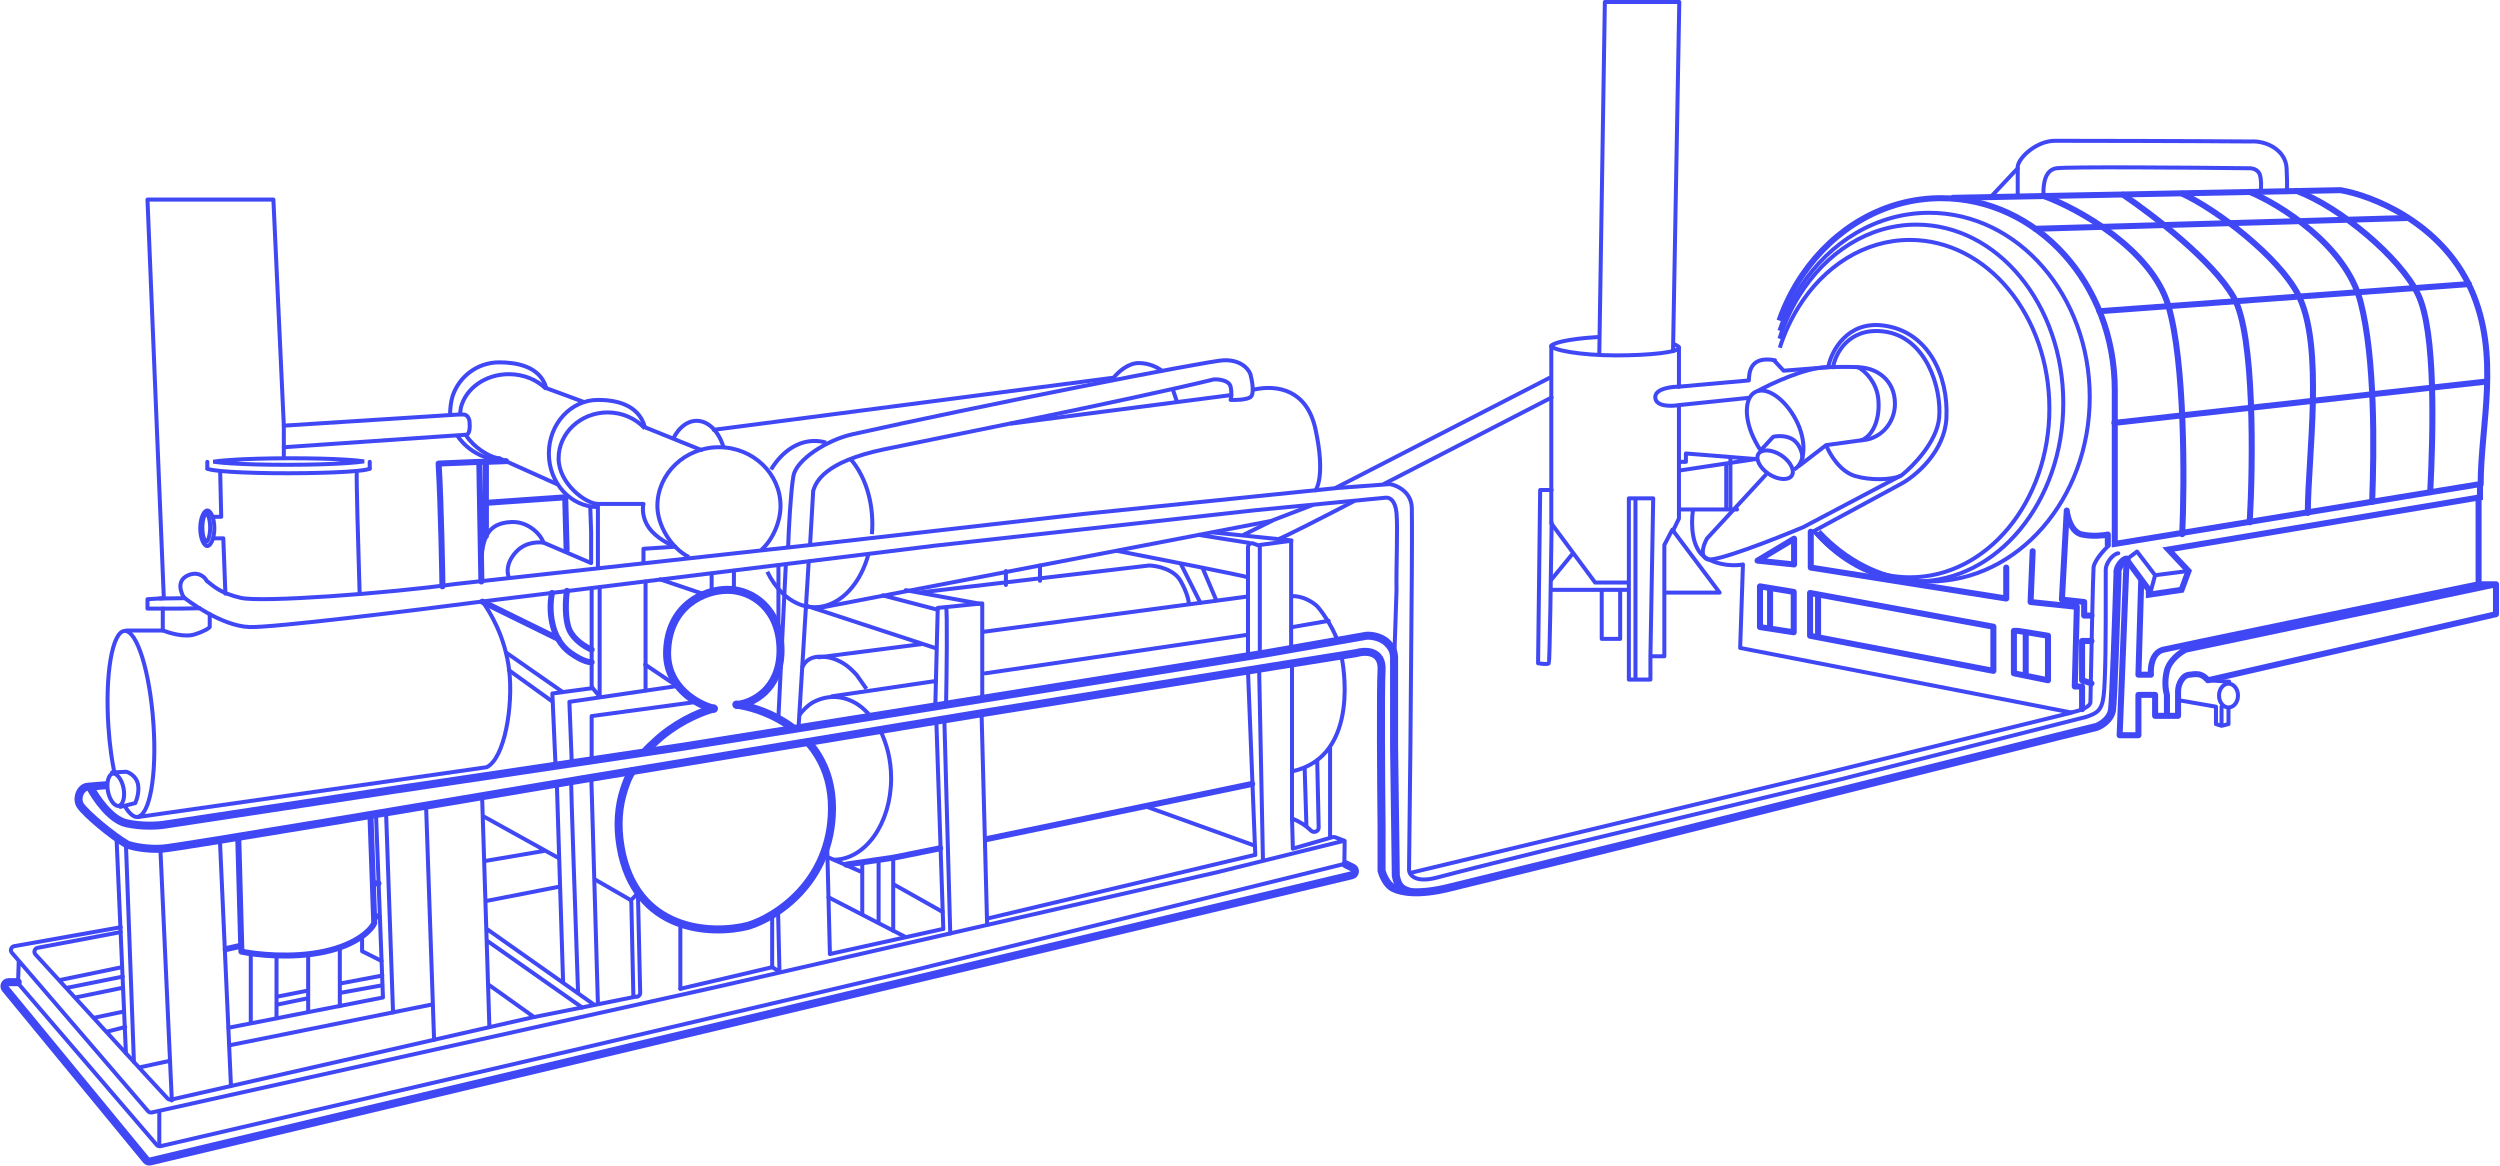 <svg width="1244" height="580" viewBox="0 0 1244 580" fill="none" xmlns="http://www.w3.org/2000/svg">
    <g style="fill: none; stroke: #000000; stroke-width: 3px">
        <path d="M220.154 291.768C220.154 289.345 219.462 250.287 218.25 230.671L238.5 229.822M251.827 229.46L241.788 229.822M241.788 250.229V266.672M241.788 250.229L281.25 247.46L281.942 273.595M241.788 250.229V229.822M238.5 229.822L239.538 289.345M238.5 229.822H241.788" stroke="#4048F5" stroke-linecap="round" stroke-linejoin="round"/>
        <path d="M8.827 488.734H4.233C2.544 488.734 1.615 490.699 2.688 492.004L72.764 577.249C73.25 577.84 74.029 578.102 74.773 577.925L672.695 435.505C674.52 435.071 674.797 432.589 673.112 431.764L669.635 430.061" stroke="#4048F5" stroke-width="4" stroke-linecap="round" stroke-linejoin="round"/>
        <path d="M8.654 488.904L77.96 569.676C78.446 570.242 79.205 570.491 79.931 570.322L283.5 523L455.885 482.5L669.635 429.712" stroke="#4048F5" stroke-width="2" stroke-linecap="round" stroke-linejoin="round"/>
        <path d="M668.942 429.712L669.113 418.467C669.114 418.377 669.03 418.31 668.942 418.332V418.332M9.324 478.045L9 488.904M60.058 461.385L7.086 470.809C5.561 471.081 4.91 472.907 5.919 474.082L73.642 552.899C74.123 553.458 74.873 553.708 75.593 553.548L357.923 490.808L606.289 433.866L668.942 418.332M60.058 463.808L18.759 471.621C17.219 471.912 16.597 473.781 17.655 474.937L73.385 535.808L83.331 546.556C83.816 547.081 84.545 547.306 85.243 547.147L264.289 506.385L315.173 496.173M338.539 492.019L384.231 481.289M412.962 474.712L469.212 462.25M491.366 457.058L624.462 425.385M643.327 422.269L663.114 416.568C663.527 416.449 663.968 416.466 664.37 416.617L668.942 418.332" stroke="#4048F5" stroke-width="2" stroke-linecap="round" stroke-linejoin="round"/>
        <path d="M412.269 446.499L437.192 459.356M450.519 466.23L437.192 459.356M437.192 428.326V459.356" stroke="#4048F5" stroke-width="2" stroke-linecap="round" stroke-linejoin="round"/>
        <path d="M429.057 429.019V434.038M429.057 454.807V434.038M444.461 426.596C444.461 426.798 444.461 432.618 444.461 439.923M444.461 463.115C444.461 456.959 444.461 447.617 444.461 439.923M444.461 439.923L469.038 453.769M412.096 426.596L429.057 434.038" stroke="#4048F5" stroke-width="2" stroke-linecap="round" stroke-linejoin="round"/>
        <path d="M387.173 453.77C387.173 455.016 387.635 474.135 387.866 483.539L384.058 481.116" stroke="#4048F5" stroke-width="2" stroke-linecap="round" stroke-linejoin="round"/>
        <path d="M628.442 427.982L626.538 332.616M624.635 425.386L621 334.001M643.327 422.097L642.895 407.213M642.895 330.54V407.213M655.442 378.482L656.173 411.813C656.216 413.747 653.696 414.651 652.325 413.285C649.744 410.717 647.09 409.065 642.895 407.213M661.846 416.559V371.732M649.212 382.809L650.077 411.02M621 326.04C621 323.937 621 291.005 621 272.318C621 270.922 622.395 269.966 623.702 270.457L626.538 271.52" stroke="#4048F5" stroke-width="2" stroke-linecap="round" stroke-linejoin="round"/>
        <path d="M569.769 401.155L624.115 420.713" stroke="#4048F5" stroke-width="2" stroke-linecap="round" stroke-linejoin="round"/>
        <path d="M469.385 462.25L465.923 358.923M472.846 464.5L469.904 358.058M491.193 460.173L488.423 355.115" stroke="#4048F5" stroke-width="2" stroke-linecap="round" stroke-linejoin="round"/>
        <path d="M79.788 421.924L85.5 547.578M109.385 417.078L114.923 540.309M62.654 419.847L66.635 528.367M57.981 417.078L62.654 524.04" stroke="#4048F5" stroke-width="2" stroke-linecap="round" stroke-linejoin="round"/>
        <path d="M114.577 520.059L215.135 499.809" stroke="#4048F5" stroke-width="2" stroke-linecap="round" stroke-linejoin="round"/>
        <path d="M216 517.463L212.019 401.155M243.519 511.059L242.847 489.77M239.884 395.963L240.201 406.001M242.847 489.77L265.673 506.039M242.847 489.77L242.158 467.963M242.158 467.963L289.731 501.366M242.158 467.963L241.972 462.078M241.972 462.078L241.541 448.405M241.972 462.078L280.211 489.061M295.442 499.809L280.211 489.061M241.541 448.405L278.654 441.136M241.541 448.405L240.912 428.501M240.912 428.501L271.384 423.309M240.912 428.501L240.201 406.001M271.384 423.309L240.201 406.001M271.384 423.309L278.258 427.116M277.096 390.251L278.258 427.116M280.211 489.061L278.258 427.116" stroke="#4048F5" stroke-width="2" stroke-linecap="round" stroke-linejoin="round"/>
        <path d="M29.769 487.691L60.577 481.287M33.577 491.499L61.096 485.96" stroke="#4048F5" stroke-width="2" stroke-linecap="round" stroke-linejoin="round"/>
        <path d="M69.404 531.133L84.635 527.845" stroke="#4048F5" stroke-width="2" stroke-linecap="round" stroke-linejoin="round"/>
        <path d="M284.193 389.039C284.054 390.008 286.443 459.481 287.654 494.097M294.231 386.789L297.519 499.462" stroke="#4048F5" stroke-width="2" stroke-linecap="round" stroke-linejoin="round"/>
        <path d="M296.135 437.673L313.159 447.495C313.765 447.844 314.144 448.485 314.159 449.184L315.173 496.173M317.596 444.25L313.979 447.968" stroke="#4048F5" stroke-width="2" stroke-linecap="round" stroke-linejoin="round"/>
        <path d="M317.423 443.901L318.558 493.984C318.592 495.508 316.976 496.509 315.627 495.799L315.346 495.651M338.538 459.651V492.017" stroke="#4048F5" stroke-width="2" stroke-linecap="round" stroke-linejoin="round"/>
        <path d="M384.231 455.154V481.289" stroke="#4048F5" stroke-width="2" stroke-linecap="round" stroke-linejoin="round"/>
        <path d="M411.577 420.019L412.962 474.538" stroke="#4048F5" stroke-width="2" stroke-linecap="round" stroke-linejoin="round"/>
        <path d="M37.558 496.346L61.096 491.5M47.077 506.385L61.096 503.442M53.481 513.308L62.308 511.058" stroke="#4048F5" stroke-width="2" stroke-linecap="round" stroke-linejoin="round"/>
        <path d="M113.712 511.406L190.558 496.348L187.096 404.963M192.116 404.617L195.577 503.79" stroke="#4048F5" stroke-width="2" stroke-linecap="round" stroke-linejoin="round"/>
        <path d="M118.558 416.906L120.034 470.56M184.327 405.483L185.537 439.58M185.537 439.58H188.308M185.537 439.58L186.115 456.022M186.115 456.022L186.231 459.31C184.846 462.541 177.992 469.903 161.654 473.503C145.315 477.103 127.154 475.003 120.115 473.503L120.034 470.56M186.115 456.022H188.308M112.327 472.291L120.034 470.56" stroke="#4048F5" stroke-width="3" stroke-linecap="round" stroke-linejoin="round"/>
        <path d="M124.789 474.538V508.981M137.596 475.577V496M137.596 506.558V499.981M153.346 475.058V492.885M153.346 503.442V496.692M169.096 471.596V489.423M169.096 500.673V494.096M169.096 494.096L190.212 490.288M169.096 494.096V489.423M169.096 489.423L190.212 485.442M189.865 478.173L180.173 473.327V466.058M153.346 492.885L137.596 496M153.346 492.885V496.692M137.596 496V499.981M137.596 499.981L153.346 496.692" stroke="#4048F5" stroke-width="2" stroke-linecap="round" stroke-linejoin="round"/>
        <path d="M79.269 553.46V570.075" stroke="#4048F5" stroke-width="2" stroke-linecap="round" stroke-linejoin="round"/>
        <path d="M355.154 352.518C346.89 354.817 335.287 360.28 325.637 369.44C323.976 371.016 322.403 372.355 320.885 374.153M366.404 350.614C372.629 351.446 381.268 353.982 389.48 358.922C391.34 360.041 393.178 361.283 394.962 362.657M402.231 369.44C404.046 371.504 405.722 373.763 407.206 376.23C411.417 383.229 414.081 391.9 414 402.537C413.723 438.953 386.077 456.48 372.288 460.691C354.115 465.307 315.969 463.876 308.769 421.23C306.941 410.4 307.842 400.971 310.506 392.845C311.62 389.446 312.75 386.268 314.654 383.672" stroke="#4048F5" stroke-width="4" stroke-linecap="round" stroke-linejoin="round"/>
        <path d="M355.154 352.693C347.192 350.674 331.408 342.136 331.962 324.136C332.654 301.636 349.962 293.501 362.077 293.501C374.192 293.501 388.385 302.847 388.385 323.616C388.385 343.428 373.962 350.097 366.75 350.789" stroke="#4048F5" stroke-width="4" stroke-linecap="round" stroke-linejoin="round"/>
        <path d="M52.269 390.767L43.962 391.46C39.981 391.46 37.731 397.431 39.981 400.806C42.75 404.96 56.019 416.094 63.519 420.363C66.116 421.229 73.246 422.821 81 422.267C88.754 421.713 223.846 398.96 290.423 387.652L492.404 354.248L674.827 324.998C679.269 323.671 688.016 323.51 687.462 333.479C686.908 343.448 687.231 389.325 687.462 411.017V433.344C688.039 435.479 689.989 440.164 693.173 441.825C697.154 443.902 705.981 445.46 720.693 441.825C732.462 438.917 786.289 425.729 811.731 419.498L1023.58 366.537L1043.31 361.69C1045.56 360.825 1050.23 357.952 1050.92 353.383C1051.62 348.814 1053.06 306.017 1053.69 285.19C1053.17 282.594 1056.53 278.44 1058.19 278.44" stroke="#4048F5" stroke-width="4" stroke-linecap="round" stroke-linejoin="round"/>
        <path d="M44.827 391.634C47.538 396.884 54.935 407.834 62.827 409.634C70.719 411.434 78.923 410.846 82.038 410.326L197.135 392.846L338.712 371.73L478.558 349.403L630.692 325L678.981 316.519C680.712 316 686.631 316.346 690.231 319.807C693.831 323.269 693.519 325.923 693.692 327.076V371.211L694.558 435.769C695.591 441.201 697.497 442.649 702 443.903" stroke="#4048F5" stroke-width="4" stroke-linecap="round" stroke-linejoin="round"/>
        <path d="M467.827 422.096L444.634 426.769L421.096 430.231M490.673 417.596L623.077 390.077" stroke="#4048F5" stroke-width="3" stroke-linecap="round" stroke-linejoin="round"/>
        <path d="M294.404 378.653V356.326L346.673 349.23M284.538 380.211L283.327 349.23L337.673 341.268M276.404 380.211L274.846 345.076L294.404 342.48V292.634" stroke="#4048F5" stroke-width="2" stroke-linecap="round" stroke-linejoin="round"/>
        <path d="M321.231 289.348V343.521M298.385 292.117V346.636L294.577 341.963" stroke="#4048F5" stroke-width="2" stroke-linecap="round" stroke-linejoin="round"/>
        <path d="M321.058 330.711L337.5 341.788M328.5 288.308L350.481 295.75" stroke="#4048F5" stroke-width="2" stroke-linecap="round" stroke-linejoin="round"/>
        <path d="M252 324.827L280.039 344.385M253.212 333.481L274.846 349.058" stroke="#4048F5" stroke-width="2" stroke-linecap="round" stroke-linejoin="round"/>
        <path d="M240.058 299.385L277.961 317.995M274.673 295.058C273.058 302.788 273.625 317.565 283.846 324.827C290.423 329.5 293.538 329.5 294.404 329.5" stroke="#4048F5" stroke-linecap="round" stroke-linejoin="round"/>
        <path d="M282.115 294.02C281.423 298.404 280.973 308.143 283.327 313.404C285.681 318.666 291.635 322.116 294.404 323.27" stroke="#4048F5" stroke-linecap="round" stroke-linejoin="round"/>
        <path d="M240.231 299.559C243.173 303.655 251.338 316.163 253.385 333.655C255.431 351.147 251.135 377.443 242.135 381.77L68.885 406.52" stroke="#4048F5" stroke-width="2" stroke-linecap="round" stroke-linejoin="round"/>
        <path d="M61.482 392.24C61.929 394.598 61.806 396.783 61.294 398.394C60.768 400.048 59.931 400.853 59.12 401.006C58.309 401.16 57.235 400.718 56.14 399.371C55.074 398.059 54.16 396.071 53.713 393.713C53.266 391.355 53.388 389.17 53.901 387.559C54.426 385.905 55.264 385.1 56.075 384.946C56.886 384.793 57.959 385.235 59.054 386.582C60.121 387.894 61.035 389.882 61.482 392.24Z" stroke="#4048F5" stroke-width="2"/>
        <path d="M59.885 401.503L67.327 399.599C68.135 397.811 69.508 393.334 68.539 389.734C67.569 386.134 64.327 384.426 62.827 384.022L55.731 384.369" stroke="#4048F5" stroke-width="2" stroke-linecap="round" stroke-linejoin="round"/>
        <path d="M56.906 384.366C56.306 381.464 55.768 378.336 55.306 375.019C54.733 370.899 54.277 366.486 53.964 361.853C52.208 335.817 55.798 314.372 61.983 313.955C68.168 313.537 74.606 334.306 76.362 360.342C78.119 386.378 74.377 406.102 68.192 406.519C66.311 406.646 63.905 404.279 62.135 401.154" stroke="#4048F5" stroke-width="2"/>
        <path d="M62.827 313.751H81V302.847H73.385V298.174L81.519 297.655L73.385 99.309H136.038L141.231 211.809L228.115 206.27H230.712C231.577 206.27 233.377 206.997 233.654 209.905C233.931 212.812 233.654 216.309 231.923 216.309L141.231 222.539" stroke="#4048F5" stroke-width="2" stroke-linecap="round" stroke-linejoin="round"/>
        <path d="M81 302.846C89.135 302.846 92.942 302.846 99.346 302.673" stroke="#4048F5" stroke-width="2" stroke-linecap="round" stroke-linejoin="round"/>
        <path d="M79.442 297.828C84.115 297.828 87.404 297.655 91.904 297.655" stroke="#4048F5" stroke-width="2" stroke-linecap="round" stroke-linejoin="round"/>
        <path d="M141.231 211.635V227.039" stroke="#4048F5" stroke-width="2" stroke-linecap="round" stroke-linejoin="round"/>
        <path d="M80.827 313.578C84.058 314.962 91.8 317.316 96.923 315.655C102.046 313.993 104.019 312.539 104.365 312.02V305.616" stroke="#4048F5" stroke-width="2" stroke-linecap="round" stroke-linejoin="round"/>
        <path d="M91.558 297.485C89.827 294.485 87.923 289.004 93.289 286.408C98.494 283.889 102.058 287.216 102.808 289.004C106.443 291.831 109.558 295.062 119.77 297.485C129.981 299.908 193.208 295.235 226.904 290.562L400.327 271.523L538.789 255.773L665.827 242.793L691.616 240.889C695.193 241.523 702.381 244.8 702.519 252.831C702.658 260.862 702.577 277.639 702.519 285.023L701.827 370.696L701.135 433.004C701.308 435.427 704.354 439.546 715.154 436.639C725.954 433.731 757.269 425.966 771.577 422.446L915.75 387.831L1038.29 356.677C1042.79 354.946 1045.8 354.223 1046.77 346.293C1047.81 337.812 1047.81 312.023 1047.81 299.735V283.466C1047.81 280.35 1051.27 275.608 1054.04 275.331" stroke="#4048F5" stroke-width="2" stroke-linecap="round" stroke-linejoin="round"/>
        <path d="M91.385 297.136C92.423 298.175 109.904 311.502 124.096 312.021C135.45 312.436 206.596 303.656 240.75 299.213L465.231 271.521L624.808 253.867L689.712 247.636C691.673 247.579 694.282 249.027 694.904 255.252C695.596 262.175 694.673 283.521 694.904 293.675L693.865 325.521" stroke="#4048F5" stroke-width="2" stroke-linecap="round" stroke-linejoin="round"/>
        <path d="M177.577 234.481C177.161 235.311 178.327 274.923 178.962 295.404M109.558 234.481L110.077 257.154H106.615M106.615 267.885H111.115L112.154 295.404M103.154 229.808V233.269M183.981 229.808V233.269" stroke="#4048F5" stroke-width="2" stroke-linecap="round" stroke-linejoin="round"/>
        <path d="M106.654 262.864C106.654 265.479 106.168 267.798 105.426 269.425C104.643 271.142 103.765 271.73 103.154 271.73C102.543 271.73 101.665 271.142 100.882 269.425C100.139 267.798 99.654 265.479 99.654 262.864C99.654 260.25 100.139 257.931 100.882 256.304C101.665 254.587 102.543 253.999 103.154 253.999C103.765 253.999 104.643 254.587 105.426 256.304C106.168 257.931 106.654 260.25 106.654 262.864Z" stroke="#4048F5" stroke-width="2"/>
        <path d="M104.577 262.518C104.577 264.68 104.258 266.593 103.775 267.93C103.531 268.603 103.265 269.077 103.02 269.364C102.772 269.653 102.638 269.653 102.634 269.653H102.634H102.634C102.63 269.653 102.497 269.653 102.249 269.364C102.004 269.077 101.738 268.603 101.494 267.93C101.011 266.593 100.692 264.68 100.692 262.518C100.692 260.357 101.011 258.444 101.494 257.106C101.738 256.434 102.004 255.96 102.249 255.673C102.497 255.384 102.63 255.384 102.634 255.384H102.634H102.634C102.638 255.384 102.772 255.384 103.02 255.673C103.265 255.96 103.531 256.434 103.775 257.106C104.258 258.444 104.577 260.357 104.577 262.518Z" stroke="#4048F5" stroke-width="2"/>
        <path d="M106.153 229.737C106.224 229.725 106.297 229.714 106.371 229.702C108.383 229.39 111.324 229.104 114.991 228.859C122.315 228.37 132.45 228.056 143.656 228.033C154.862 228.01 164.998 228.283 172.324 228.741C175.992 228.971 178.934 229.245 180.947 229.549C181.022 229.56 181.094 229.571 181.165 229.582C181.094 229.594 181.022 229.605 180.948 229.617C178.935 229.929 175.994 230.216 172.328 230.46C165.004 230.949 154.869 231.263 143.663 231.286C132.457 231.309 122.321 231.037 114.994 230.578C111.327 230.348 108.385 230.074 106.371 229.77C106.297 229.759 106.224 229.748 106.153 229.737Z" stroke="#4048F5" stroke-width="2"/>
        <path d="M183.981 232.948C183.984 234.399 166.238 235.445 143.797 235.492C121.357 235.538 103.162 234.399 103.159 232.948" stroke="#4048F5" stroke-width="2"/>
        <path d="M239.885 289.173C238.673 270.481 240.75 260.245 254.596 259.75C263.769 259.423 269.827 267.192 270.346 269.962L294.145 280.173V265.029L293.712 252.135M320.193 280.173V273.077L335.943 272.039" stroke="#4048F5" stroke-width="2" stroke-linecap="round" stroke-linejoin="round"/>
        <path d="M297.519 282.595V250.749H320.192C319.673 252.711 319.5 257.845 322.962 262.691C326.423 267.537 333.058 270.941 335.942 272.037" stroke="#4048F5" stroke-width="2" stroke-linecap="round" stroke-linejoin="round"/>
        <path d="M270.346 269.961C266.308 269.672 259.788 269.961 255.115 276.711C251.369 282.123 252.808 286.288 253.212 287.268" stroke="#4048F5" stroke-width="2" stroke-linecap="round" stroke-linejoin="round"/>
        <path d="M297.519 250.749C291.635 250.749 277.961 240.693 277.961 228.076C277.961 215.458 288.887 205.229 302.365 205.229C309.77 205.229 316.404 208.317 320.879 213.191" stroke="#4048F5" stroke-width="2"/>
        <path d="M248.885 228.074C245.165 228.074 238.128 224.379 233.452 218.728C232.813 217.955 232.218 217.146 231.681 216.305M271.731 193.515C267.255 189.03 260.62 186.189 253.214 186.189C241.49 186.189 231.696 193.31 229.345 202.805C229.135 203.652 229.068 205.211 228.981 206.093" stroke="#4048F5" stroke-width="2"/>
        <path d="M297.522 252.308C284.042 252.308 273.115 240.374 273.115 225.654C273.115 210.933 284.042 199 297.522 199C305.481 199 317.596 200.731 320.884 212.5" stroke="#4048F5" stroke-width="2"/>
        <path d="M250.616 229.116C245.191 229.116 239.816 227.39 235.329 224.443C233.51 223.248 231.837 221.852 230.365 220.289C229.115 218.961 228.348 218.031 227.423 216.482M223.962 206.27C223.962 203.548 224.401 199.544 225.213 197.097C228.447 187.341 237.592 180.309 248.368 180.309C256.327 180.309 268.442 181.904 271.731 192.757" stroke="#4048F5" stroke-width="2"/>
        <path d="M277.096 240.883L248.538 228.076M271.731 193.114L290.077 199.864M321.058 212.672L348.923 223.922" stroke="#4048F5" stroke-width="2" stroke-linecap="round" stroke-linejoin="round"/>
        <path d="M354.115 285.538V294.538M365.192 283.98V293.327" stroke="#4048F5" stroke-width="2" stroke-linecap="round" stroke-linejoin="round"/>
        <path d="M378.865 273.596C384.404 268.75 388.385 259.734 388.385 251.788C388.385 235.634 374.669 222.538 357.75 222.538C340.831 222.538 327.115 235.634 327.115 251.788C327.115 261.298 333.865 272.73 342.865 277.23" stroke="#4048F5" stroke-width="2"/>
        <path d="M387.346 281.729V313.575M397.385 361.517L402.404 279.479M390.981 281.729L387.346 356.844" stroke="#4048F5" stroke-width="2" stroke-linecap="round" stroke-linejoin="round"/>
        <path d="M465.404 351.48L466.616 302.499L470.769 302.077M488.769 346.807V300.249L470.769 302.077M470.769 302.077C471.462 304.076 471.058 335.153 470.769 350.441" stroke="#4048F5" stroke-width="2" stroke-linecap="round" stroke-linejoin="round"/>
        <path d="M414.801 427.808C430.608 427.808 443.423 409.675 443.423 387.308C443.423 382.74 442.889 378.35 441.904 374.254C440.974 370.388 439.396 366.115 437.733 362.874M432.905 356.012C431.368 354.294 429.328 352.293 427.56 351.044C423.718 348.333 419.385 346.808 414.801 346.808C411.021 346.808 407.413 347.844 404.11 349.727C402.415 350.694 398.765 354.004 397.731 356.012" stroke="#4048F5" stroke-width="2"/>
        <path d="M667.731 327.767C667.731 327.767 677.942 376.229 642.92 383.844M642.92 296.613C647.227 296.613 651.298 298.256 654.906 301.176C656.568 302.52 663.231 311.671 665.481 318.767" stroke="#4048F5" stroke-width="2"/>
        <path d="M399.115 332.27C400.846 328.116 404.445 326.731 408.224 326.731C412.809 326.731 417.142 328.257 420.983 330.968C422.752 332.216 424.792 334.218 426.328 335.936L431.156 342.798" stroke="#4048F5" stroke-width="2"/>
        <path d="M414 346.464L465.75 338.849M490.327 335.041L621 315.829M488.942 314.445L621 296.791M465.75 322.579L459.173 320.423M401.885 301.637L459.173 320.423M407.423 327.079L459.173 320.423M643.154 312.022L661.154 308.906" stroke="#4048F5" stroke-width="2" stroke-linecap="round" stroke-linejoin="round"/>
        <path d="M603.692 264.942L618.231 266.428M642.635 268.923L636.058 268.251M621.519 270.134L596.423 266.154M636.058 268.251C637.027 268.35 661.385 255.817 673.442 249.538M636.058 268.251L618.231 266.428M618.231 266.428L632.769 259.231M688.846 240.711L772.096 197.788M771.231 187.923L664.615 242.788" stroke="#4048F5" stroke-width="2" stroke-linecap="round" stroke-linejoin="round"/>
        <path d="M771.923 172C771.923 173.385 771.923 230.442 771.923 260.442L782.827 275.154M810.519 289.865H793.731L782.827 275.154M782.827 275.154L771.923 288.481M771.923 293.5H797.019M810.519 293.5H806.193M797.019 293.5V317.904H806.193V293.5M797.019 293.5H806.193M828.173 294.885H855.693L832.154 263.558L828.173 271.173V326.558H821.25M821.25 326.558L822.635 247.981H813.808M821.25 326.558V338.154H813.808M813.808 247.981H810.519V338.154H813.808M813.808 247.981V338.154" stroke="#4048F5" stroke-width="2" stroke-linecap="round" stroke-linejoin="round"/>
        <path d="M772.096 243.827H766.385L765.346 330.019C766.962 330.308 770.296 330.712 770.712 330.019C771.127 329.327 771.808 283.116 772.096 260.096" stroke="#4048F5" stroke-width="2" stroke-linecap="round" stroke-linejoin="round"/>
        <path d="M832.5 264.078L835.443 258.02V201.77M835.443 192.424V172.866" stroke="#4048F5" stroke-width="2" stroke-linecap="round" stroke-linejoin="round"/>
        <path d="M835.616 253.52H861.058M864.346 253.52H861.058M835.616 234.135L873.693 228.424L861.058 227.418M835.616 229.808H838.904V225.654L861.058 227.418M861.058 227.418V253.52" stroke="#4048F5" stroke-width="2" stroke-linecap="round" stroke-linejoin="round"/>
        <path d="M858.981 230.848V253.175M842.365 254.386C841.5 260.213 841.535 272.975 848.596 277.405C855.658 281.836 864 281.559 867.289 280.867L865.904 322.405L1030.85 354.598L909.173 384.54L701.654 434.386" stroke="#4048F5" stroke-width="2" stroke-linecap="round" stroke-linejoin="round"/>
        <path d="M626.885 325.692V271.173L642.461 269.096V321.538" stroke="#4048F5" stroke-width="2" stroke-linecap="round" stroke-linejoin="round"/>
        <path d="M450.692 293.676L457.269 294.877M488.596 300.599L457.269 294.877M466.442 303.368L439.269 296.272M500.538 284.157V291.08M517.5 281.387V289.003M457.269 294.877L571.846 281.387C575.654 281.503 584.1 283.187 587.423 289.003C590.746 294.818 591.577 299.157 591.577 300.599M587.423 280.305L597.288 299.907M598.327 282.481L605.077 298.349M621 287.272C618.784 286.441 576.692 278.157 555.923 274.118" stroke="#4048F5" stroke-width="2" stroke-linecap="round" stroke-linejoin="round"/>
        <path d="M403.096 270.998L404.654 244.171C406.039 239.844 410.019 229.856 439.962 223.575C464.712 218.382 559.154 199.69 604.039 188.786C606.519 188.671 611.654 189.236 612.346 192.421C613.039 195.605 612.635 198.132 612.346 198.998C614.769 199.113 620.135 198.998 622.212 197.613C624.289 196.228 623.077 189.421 622.212 186.19C620.942 182.901 616.777 178.99 608.885 179.267C600.992 179.544 485.481 202.344 424.039 216.132C411.577 218.929 396.173 228.732 394.789 236.901C393.404 245.071 392.481 263.498 392.192 271.69" stroke="#4048F5" stroke-width="2" stroke-linecap="round" stroke-linejoin="round"/>
        <path d="M335.199 217.867C335.826 216.664 336.532 215.561 337.303 214.578C339.848 211.335 343.113 209.386 346.673 209.386C350.771 209.386 354.478 211.969 357.146 216.136C358.302 217.942 359.263 220.046 359.976 222.367" stroke="#4048F5" stroke-width="2"/>
        <path d="M383.683 233.613C386.598 228.8 390.275 224.967 394.442 222.504C397.804 220.517 401.486 219.421 405.346 219.421C407.302 219.421 409.212 219.702 411.058 220.238M381.801 284.498C383.775 288.553 386.241 292.074 389.074 294.882C389.757 295.559 390.461 296.195 391.185 296.786C392.232 297.641 393.319 298.405 394.442 299.069C395.671 299.795 396.943 300.402 398.25 300.88C399.157 301.212 400.08 301.482 401.019 301.686C402.43 301.993 403.875 302.152 405.346 302.152C416.922 302.152 426.898 292.295 431.449 278.094C431.739 277.188 432.007 276.265 432.252 275.325M433.867 265.806C434.006 264.16 434.077 262.485 434.077 260.786C434.077 253.782 432.868 247.184 430.733 241.402C429.414 237.827 427.741 234.564 425.781 231.709C424.843 230.343 424.235 229.589 423.173 228.421" stroke="#4048F5" stroke-width="2"/>
        <path d="M355.154 213.886L554.193 187.925C556.039 185.501 561.116 180.655 566.654 180.655C572.193 180.655 576.577 183.194 578.077 184.463M583.616 193.809L585.693 200.04M503.308 210.771L612.693 196.578M624.116 193.809C635.539 191.386 650.268 193.809 654.577 213.54C659.839 237.632 654.577 244.001 654.577 244.001" stroke="#4048F5" stroke-width="2" stroke-linecap="round" stroke-linejoin="round"/>
        <path d="M406.039 302.845L632.423 259.23L653.192 251.269" stroke="#4048F5" stroke-width="2" stroke-linecap="round" stroke-linejoin="round"/>
        <path d="M1049.19 271.52C1046.83 273.77 1042.03 279.1 1041.75 282.423C1041.47 285.746 1040.6 328.462 1040.19 349.404C1040.16 351.308 1036.5 353.47 1030.15 354.596" stroke="#4048F5" stroke-width="2" stroke-linecap="round" stroke-linejoin="round"/>
        <path d="M998.308 282.425V297.828L901.039 282.425V264.598M892.731 268.059V280.867L874.558 278.963L892.731 268.059Z" stroke="#4048F5" stroke-linecap="round" stroke-linejoin="round"/>
        <path d="M880.789 292.597L892.558 294.539V314.616L880.789 312.796M880.789 292.597L875.769 291.77V312.02L880.789 312.796M880.789 292.597V312.796" stroke="#4048F5" stroke-linecap="round" stroke-linejoin="round"/>
        <path d="M904.673 295.79L991.904 311.846V333.827L904.673 317.109M904.673 295.79L900.692 295.057V316.346L904.673 317.109M904.673 295.79V317.109M1008 314.516L1004.02 313.923H1002.12V335.038L1008 336.239M1008 314.516L1019.08 316.346V338.5L1008 336.239M1008 314.516V336.239M1011.46 274.288L1010.42 299.557L1033.44 301.98L1032.4 341.615H1036.04V352.865M1040.71 318.942H1036.04V338.5L1040.71 340.057M1040.71 306.307H1037.08V299.557L1026 298.346L1028.42 254.038C1028.77 257.557 1030.78 264.873 1036.04 265.98C1041.3 267.088 1046.77 266.442 1048.85 265.98V271.173" stroke="#4048F5" stroke-linecap="round" stroke-linejoin="round"/>
        <path d="M870.231 197.962L835.269 201.597C831.577 202.231 824.089 202.393 823.673 197.962C823.258 193.531 831.231 192.423 835.269 192.423L870.231 189.308C870.404 186.193 870.231 176.847 883.212 179.27" stroke="#4048F5" stroke-width="2" stroke-linecap="round" stroke-linejoin="round"/>
        <path d="M892.731 233.618C898.313 230.667 899.217 219.419 893.633 208.855C888.048 198.292 878.997 192.121 873.415 195.072C867.833 198.023 867.835 208.978 873.419 219.541C874.498 221.582 875.001 222.593 876.289 224.272" stroke="#4048F5" stroke-width="2"/>
        <path d="M876.461 223.749L882.346 217.346C884.596 216.826 889.892 216.515 893.077 219.423C896.261 222.33 896.942 226.403 896.885 228.076" stroke="#4048F5" stroke-width="2" stroke-linecap="round" stroke-linejoin="round"/>
        <path d="M891.591 236.664C890.863 237.777 889.36 238.434 887.246 238.356C885.153 238.28 882.643 237.476 880.25 235.91C877.856 234.345 876.114 232.367 875.205 230.481C874.287 228.574 874.286 226.935 875.014 225.822C875.742 224.709 877.245 224.053 879.359 224.13C881.451 224.207 883.962 225.01 886.355 226.576C888.749 228.142 890.491 230.119 891.4 232.006C892.318 233.912 892.318 235.552 891.591 236.664Z" stroke="#4048F5" stroke-width="2"/>
        <path d="M878.538 236.383L849.461 267.883C847.846 270.652 845.585 276.606 849.461 278.267C853.338 279.929 882.923 268.344 897.231 262.344L946.385 236.383C952.096 231.825 963.796 219.767 964.904 207.998C966.289 193.287 958.5 167.325 937.039 164.902C919.869 162.964 913.269 175.979 912.115 182.729M901.039 265.114L946.385 240.537C953.423 236.614 967.708 224.614 968.539 207.998C969.577 187.229 959.735 164.852 937.039 161.96C919.385 159.71 911.308 174.421 909.692 182.729L887.539 184.46L883.039 179.614" stroke="#4048F5" stroke-width="2" stroke-linecap="round" stroke-linejoin="round"/>
        <path d="M908.827 221.845C910.442 225.941 915.577 234.687 923.192 236.902C930.808 239.118 940.846 238.806 945.519 236.902" stroke="#4048F5" stroke-width="2" stroke-linecap="round" stroke-linejoin="round"/>
        <path d="M874.731 194.5C881.769 190.693 898.408 183.008 908.654 182.731C918.9 182.454 923.539 182.616 924.577 182.731C928.154 184.577 933.773 190.302 934.616 198.308C935.654 208.173 932.193 216.654 926.308 219.077L908.654 221.5L895.154 231.885" stroke="#4048F5" stroke-width="2" stroke-linecap="round" stroke-linejoin="round"/>
        <path d="M925.616 219.078C935.174 219.078 942.923 210.941 942.923 200.905C942.923 188.962 933.617 182.731 924.058 182.731" stroke="#4048F5" stroke-width="2"/>
        <path d="M795.808 176.154L798.577 1H835.616L832.5 174.761" stroke="#4048F5" stroke-width="2" stroke-linecap="round" stroke-linejoin="round"/>
        <path d="M835.443 173.038C835.443 175.141 821.895 176.846 804.116 176.846C786.336 176.846 771.923 174.103 771.923 172" stroke="#4048F5" stroke-width="2"/>
        <path d="M835.443 173.039C835.443 172.472 834.459 171.809 832.673 171.142M771.923 172.347C771.923 171.555 773.966 170.673 777.462 169.88C779.532 169.411 782.111 168.973 785.077 168.604C787.786 168.267 790.817 167.988 794.077 167.795C794.704 167.757 795.338 167.723 795.981 167.693" stroke="#4048F5" stroke-width="2"/>
        <path d="M885.617 173.041C887.931 165.81 891.048 159.065 894.837 152.964C907.5 132.575 927.659 119.387 950.366 119.387C988.696 119.387 1019.77 156.969 1019.77 203.329C1019.77 249.689 988.696 287.271 950.366 287.271C934.24 287.271 919.399 280.62 907.616 269.462C905.937 267.872 904.321 266.191 902.771 264.425" stroke="#4048F5" stroke-width="2"/>
        <path d="M885.461 168.523C887.897 160.875 891.179 153.74 895.168 147.287C908.498 125.721 929.722 111.771 953.626 111.771C993.979 111.771 1026.69 151.523 1026.69 200.56C1026.69 249.596 993.979 289.348 953.626 289.348C936.65 289.348 921.026 282.313 908.621 270.51C906.854 268.829 905.152 267.051 903.521 265.183" stroke="#4048F5" stroke-width="2"/>
        <path d="M885.461 164.519C888.124 156.618 891.712 149.246 896.072 142.579C910.644 120.299 933.844 105.887 959.975 105.887C1004.09 105.887 1039.85 146.956 1039.85 197.618C1039.85 248.279 1004.09 289.348 959.975 289.348C941.417 289.348 924.338 282.08 910.778 269.886C908.846 268.149 906.986 266.312 905.203 264.382" stroke="#4048F5" stroke-width="2"/>
        <path d="M885.461 159.568C888.339 151.354 892.216 143.691 896.929 136.759C912.677 113.596 937.749 98.613 965.989 98.613C1013.66 98.613 1052.31 141.31 1052.31 193.979V270.652L1234.04 240.883V247.459L1078.96 273.421L1089 284.152L1085.54 293.498L1069.27 295.921V293.498L1058.54 278.959" stroke="#4048F5"/>
        <path d="M1069.96 295.23L1072.38 286.23M1072.38 286.23L1088.65 284.153M1072.38 286.23L1063.38 274.461L1057.85 278.615" stroke="#4048F5" stroke-width="2" stroke-linecap="round" stroke-linejoin="round"/>
        <path d="M1233.35 248.152V290.729M1233.35 290.729H1242M1233.35 290.729C1183.5 300.998 1082.35 321.883 1076.54 323.268C1070.72 324.652 1069.96 332.152 1070.31 335.729H1064.08L1065.46 289.345M1242 290.729V305.614L1098.69 338.498C1096.23 335.834 1094.48 334.906 1089.69 335.729C1086.23 335.729 1083.81 340.229 1083.81 344.037C1083.81 347.383 1083.81 353.383 1083.81 356.197H1078.27M1242 290.729L1087.62 323.268C1085.08 324.537 1079.65 328.391 1078.27 333.652C1076.88 338.914 1077.69 343.922 1078.27 345.768V356.197M1058.19 278.614L1054.73 365.845H1064.08V345.768H1072.38V356.197H1078.27" stroke="#4048F5" stroke-width="3" stroke-linecap="round" stroke-linejoin="round"/>
        <path d="M1083.81 348.364L1102.67 351.653V360.307L1105.44 361.172M1105.44 361.172L1108.9 360.307V353.037M1105.44 361.172V351.653" stroke="#4048F5" stroke-width="2" stroke-linecap="round" stroke-linejoin="round"/>
        <path d="M1113.62 346.116C1113.62 349.576 1111.33 352.04 1108.9 352.04C1106.47 352.04 1104.19 349.576 1104.19 346.116C1104.19 342.657 1106.47 340.193 1108.9 340.193C1111.33 340.193 1113.62 342.657 1113.62 346.116Z" stroke="#4048F5" stroke-width="2"/>
        <path d="M1109.25 339.192L1098.52 338.5" stroke="#4048F5" stroke-width="2" stroke-linecap="round" stroke-linejoin="round"/>
        <path d="M971.827 98.442L1164.63 94.634C1180.1 97.23 1214.72 110.695 1229.54 143.788C1244.35 176.88 1234.38 211.115 1234.38 241.057" stroke="#4048F5" stroke-linecap="round" stroke-linejoin="round"/>
        <path d="M1016.65 97.402C1034.25 103.748 1070.65 124.125 1078.96 152.094C1087.27 180.063 1087.04 239.556 1085.88 265.806M1119.46 259.921C1121.13 230.382 1121.92 166.702 1111.67 148.286C1101.43 129.871 1070.65 106.517 1056.46 96.882M1085.88 96.363C1103.48 104.498 1133.88 127.908 1143.52 146.556C1156.67 171.998 1148.37 227.613 1148.37 255.248" stroke="#4048F5" stroke-linecap="round" stroke-linejoin="round"/>
        <path d="M1119.46 95.501C1134.83 101.853 1167.38 122.252 1174.63 150.25C1181.89 178.248 1181.39 223.435 1180.38 249.712M1209.29 244.866C1210.75 215.297 1212.14 164.873 1203.2 146.438C1194.25 128.004 1164.46 103.116 1142.83 94.981M1044.69 154.866L1228.5 141.366M1052.13 210.424L1237.5 189.828M1012.85 113.847L1197.87 108.481" stroke="#4048F5" stroke-linecap="round" stroke-linejoin="round"/>
        <path d="M1016.83 97.059C1016.83 95.501 1016.13 84.77 1023.23 83.732C1028.91 82.901 1090.1 83.385 1119.98 83.732C1121.48 83.847 1123.79 84.77 1124.48 86.847C1125.17 88.924 1125.35 93.251 1124.83 94.809M1004.02 97.578V82.866C1004.54 78.251 1013.54 70.059 1022.54 70.059C1036.95 70.059 1093.33 70.174 1119.98 70.405C1127.77 69.885 1137.39 74.732 1137.81 83.732C1138.22 92.732 1137.98 93.597 1137.98 94.809" stroke="#4048F5" stroke-width="2" stroke-linecap="round" stroke-linejoin="round"/>
        <path d="M1004.02 83.728L990.519 98.094" stroke="#4048F5" stroke-width="2" stroke-linecap="round" stroke-linejoin="round"/>
    </g>
</svg>
